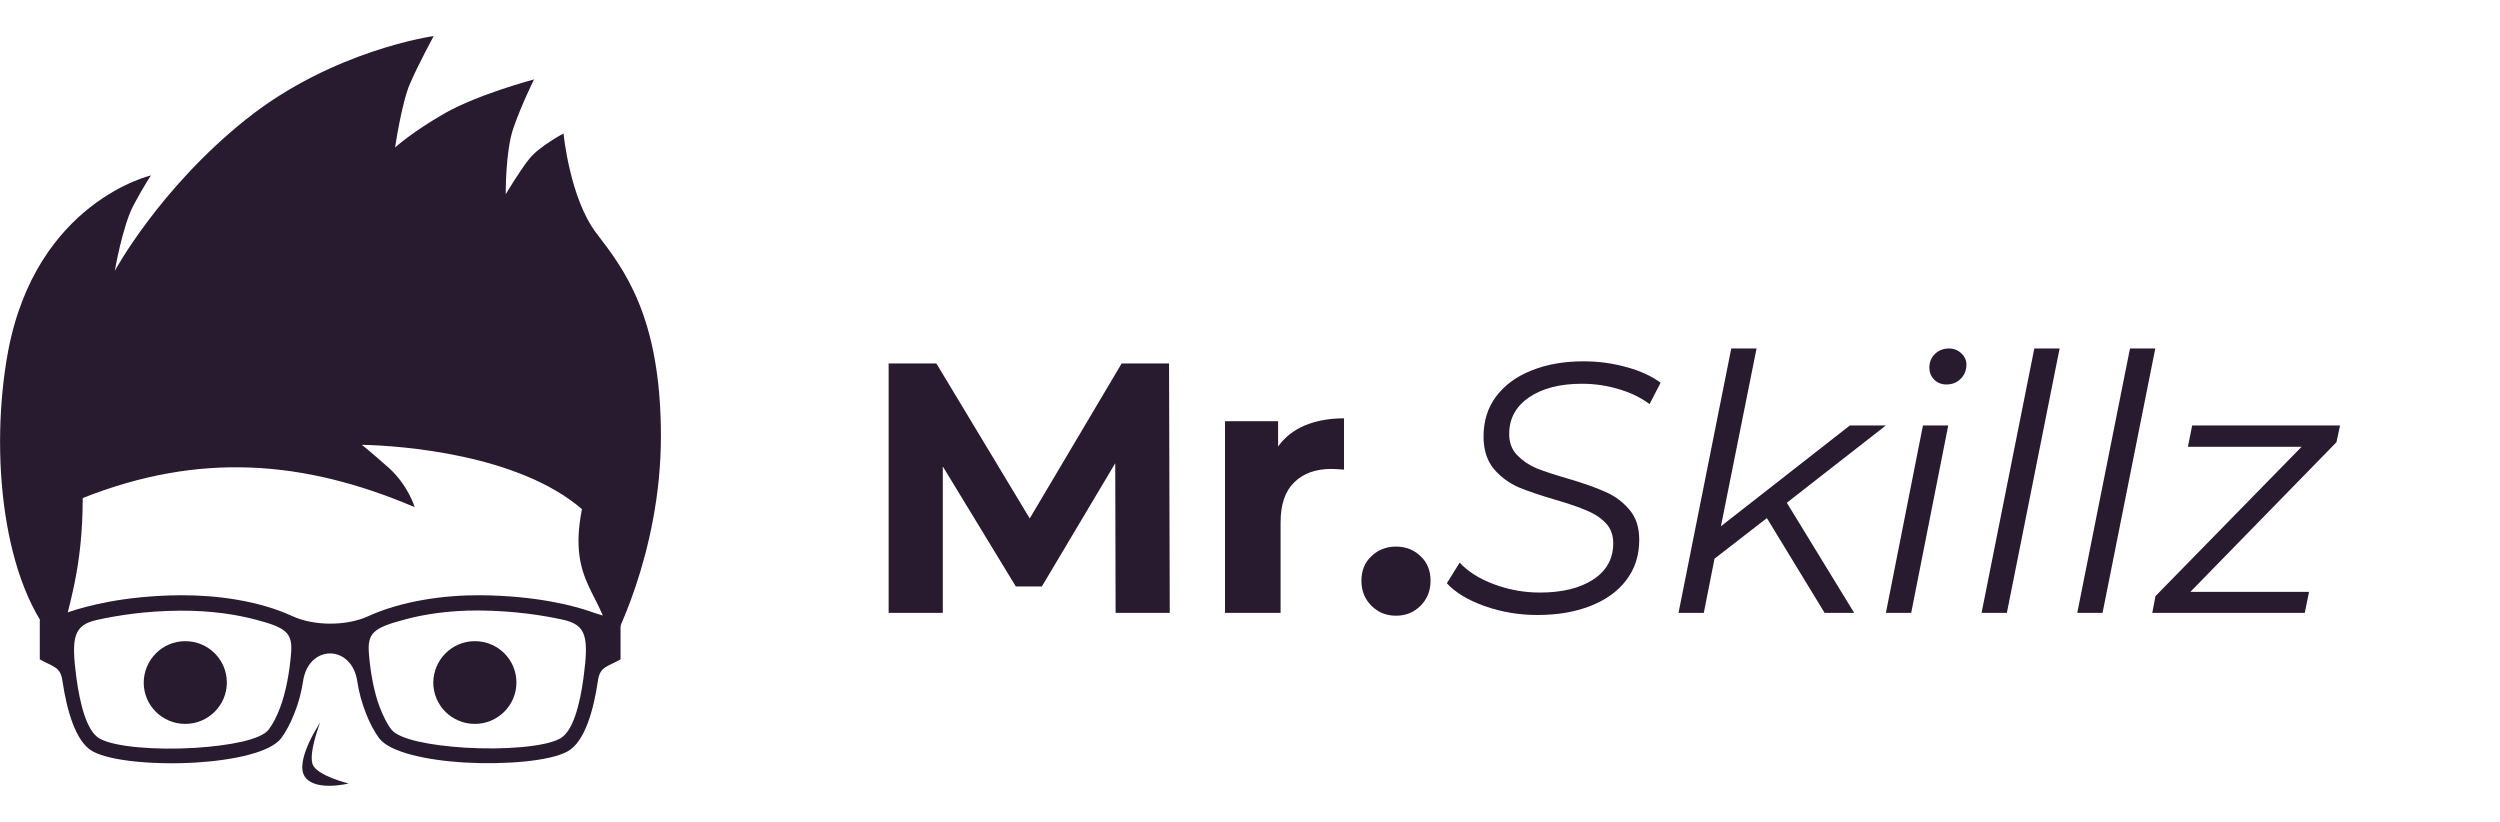 <svg xmlns="http://www.w3.org/2000/svg" width="146" height="48" viewBox="0 0 1263 380"><path fill-rule="evenodd" clip-rule="evenodd" d="M93.6 306.3C105.2 306.3 114.6 315.6 114.6 327.2C114.6 338.7 105.2 348.1 93.6 348.1C82 348.1 72.6 338.8 72.6 327.2C72.7 315.7 82 306.3 93.6 306.3Z" fill="#291b2f"></path><path fill-rule="evenodd" clip-rule="evenodd" d="M239.9 306.3C251.5 306.3 260.9 315.6 260.9 327.2C260.9 338.7 251.5 348.1 239.9 348.1C228.3 348.1 218.9 338.8 218.9 327.2C219 315.7 228.3 306.3 239.9 306.3Z" fill="#291b2f"></path><path fill-rule="evenodd" clip-rule="evenodd" d="M161.7 347.5C161.7 347.5 148.8 366.7 153.9 374.6C159 382.5 176.1 378.2 176.1 378.2C176.1 378.2 159.8 374.2 157.9 368.4C155.9 362.5 161.7 347.5 161.7 347.5Z" fill="#291b2f"></path><path fill-rule="evenodd" clip-rule="evenodd" d="M313.5 295.7V315.5C307 319.2 303.1 319.1 302.1 326.1C299.9 341.1 295.5 357 286.9 361.9C278.1 366.9 255.4 368.8 234.4 367.6C215.1 366.4 197 362.4 191.6 355.4C189.2 352.2 186.7 347.6 184.7 342.3C182.8 337.4 181.3 332 180.5 326.6C177.7 307.8 155.8 307.8 153.1 326.6C152.3 332 150.8 337.5 148.9 342.3C146.9 347.6 144.4 352.2 142 355.4C136.6 362.4 118.4 366.4 99.2 367.6C78.3 368.9 55.6 366.9 46.7 361.9C38.1 357 33.7 341 31.5 326.1C30.5 319.1 26.6 319.2 20.1 315.5V295.7C25.5 294.3 30 293.2 35.3 291.4C43 288.8 62.3 283.3 91.3 283.1C109.3 283 130.7 285.8 147.8 293.7C158.7 298.7 175.1 298.7 186 293.7C203.1 285.9 224.5 283 242.5 283.1C271.5 283.3 290.9 288.7 298.5 291.4C303.6 293.2 308.1 294.4 313.5 295.7ZM204 295.5C188.5 299.6 185.5 302.3 186.4 312.9C187.1 321.5 188.8 331.8 191.9 339.8C193.7 344.4 195.7 348.4 197.7 350.9C201.6 356 217.6 359 234.9 360.1C254.6 361.3 275.6 359.7 283.1 355.4C289.6 351.7 293 338 294.8 324.7C297.5 304.2 296.4 298 284.1 295.4C274.5 293.3 260.4 291 242.2 290.8C226.2 290.7 213.4 292.9 204 295.5ZM129.5 295.5C120.1 293 107.2 290.8 91.2 290.9C73 291 59 293.4 49.3 295.5C37.1 298.1 35.9 304.3 38.6 324.8C40.4 338.1 43.8 351.8 50.3 355.5C57.9 359.8 78.8 361.4 98.5 360.2C115.9 359.1 131.8 356.1 135.7 351C137.7 348.4 139.8 344.5 141.5 339.9C144.5 332 146.3 321.6 147 313C148 302.3 145 299.6 129.5 295.5Z" fill="#291b2f"></path><path fill-rule="evenodd" clip-rule="evenodd" d="M30.1 308.6C34.9 287.2 41.7 269.9 41.8 234C100.5 210.7 153.4 214.7 209.5 238.6C209.5 238.6 206.2 227.6 196.6 218.9C186.9 210.3 182.8 207.1 182.8 207.1C202.6 207.5 261.9 211.9 294 239.6C286.4 278 306 282.2 308.4 309C308.4 309 334 263 333.9 202.3C333.8 141.6 314.8 117.9 301.3 100.2C287.8 82.5 284.7 49.8 284.7 49.8C284.7 49.8 272.5 56.3 267.5 62.5C262.5 68.7 255.5 80.5 255.5 80.5C255.5 80.5 255.3 59 259.3 47.3C263.3 35.6 269.8 22.5 269.8 22.5C269.8 22.5 241.6 30 224.9 39.5C208.2 49 199.6 56.9 199.6 56.9C199.6 56.9 203 33.9 207.2 24.5C211.3 15 219.1 0.6 219.1 0.6C219.1 0.6 168.3 7.6 124.4 42.6C80.5 77.6 58 119.2 58 119.2C58 119.2 61.9 96.5 67.5 86C73.1 75.5 76.3 71 76.3 71C76.3 71 18.4 84.3 4.1 159.8C-5.3 210.5 0.9 278.1 30.1 308.6Z" fill="#291b2f"></path><path d="M563.6 292L563.42 216.4L526.34 278.68H513.2L476.3 218.02V292H448.94V166H473.06L520.22 244.3L566.66 166H590.6L590.96 292H563.6ZM645.694 207.94C649.054 203.26 653.554 199.72 659.194 197.32C664.954 194.92 671.554 193.72 678.994 193.72V219.64C675.874 219.4 673.774 219.28 672.694 219.28C664.654 219.28 658.354 221.56 653.794 226.12C649.234 230.56 646.954 237.28 646.954 246.28V292H618.874V195.16H645.694V207.94ZM705.256 293.44C700.336 293.44 696.196 291.76 692.836 288.4C689.476 285.04 687.796 280.84 687.796 275.8C687.796 270.64 689.476 266.5 692.836 263.38C696.196 260.14 700.336 258.52 705.256 258.52C710.176 258.52 714.316 260.14 717.676 263.38C721.036 266.5 722.716 270.64 722.716 275.8C722.716 280.84 721.036 285.04 717.676 288.4C714.316 291.76 710.176 293.44 705.256 293.44ZM776.665 293.08C767.425 293.08 758.545 291.58 750.025 288.58C741.625 285.58 735.265 281.74 730.945 277.06L737.425 266.62C741.625 271.18 747.445 274.84 754.885 277.6C762.325 280.36 770.005 281.74 777.925 281.74C789.085 281.74 798.025 279.58 804.745 275.26C811.585 270.82 815.005 264.7 815.005 256.9C815.005 252.7 813.745 249.28 811.225 246.64C808.705 244 805.525 241.9 801.685 240.34C797.845 238.66 792.625 236.86 786.025 234.94C778.225 232.66 771.865 230.5 766.945 228.46C762.145 226.3 758.005 223.18 754.525 219.1C751.165 214.9 749.485 209.5 749.485 202.9C749.485 195.1 751.585 188.38 755.785 182.74C760.105 176.98 766.045 172.6 773.605 169.6C781.285 166.48 790.045 164.92 799.885 164.92C807.445 164.92 814.645 165.88 821.485 167.8C828.325 169.6 834.145 172.24 838.945 175.72L833.365 186.52C828.805 183.16 823.585 180.64 817.705 178.96C811.825 177.16 805.645 176.26 799.165 176.26C788.125 176.26 779.245 178.54 772.525 183.1C765.805 187.66 762.445 193.84 762.445 201.64C762.445 205.96 763.765 209.5 766.405 212.26C769.045 215.02 772.285 217.24 776.125 218.92C780.085 220.48 785.365 222.22 791.965 224.14C799.765 226.42 806.065 228.64 810.865 230.8C815.665 232.84 819.745 235.84 823.105 239.8C826.465 243.64 828.145 248.74 828.145 255.1C828.145 263.02 825.925 269.86 821.485 275.62C817.165 281.26 811.105 285.58 803.305 288.58C795.625 291.58 786.745 293.08 776.665 293.08ZM902.707 236.38L936.727 292H921.787L892.627 244.12L866.167 264.64L860.767 292H847.987L874.627 158.44H887.407L869.407 248.26L934.567 197.32H952.747L902.707 236.38ZM971.473 197.32H984.253L965.533 292H952.753L971.473 197.32ZM983.353 176.62C980.833 176.62 978.733 175.78 977.053 174.1C975.493 172.42 974.713 170.44 974.713 168.16C974.713 165.4 975.613 163.12 977.413 161.32C979.333 159.4 981.733 158.44 984.613 158.44C987.133 158.44 989.233 159.28 990.913 160.96C992.593 162.52 993.433 164.38 993.433 166.54C993.433 169.42 992.473 171.82 990.553 173.74C988.633 175.66 986.233 176.62 983.353 176.62ZM1027.73 158.44H1040.51L1013.87 292H1001.09L1027.73 158.44ZM1076.07 158.44H1088.85L1062.21 292H1049.43L1076.07 158.44ZM1180.39 205.78L1106.59 281.38H1166.53L1164.37 292H1087.33L1088.95 283.54L1162.75 208.12H1105.33L1107.49 197.32H1182.19L1180.39 205.78Z" fill="#291b2f"></path></svg>